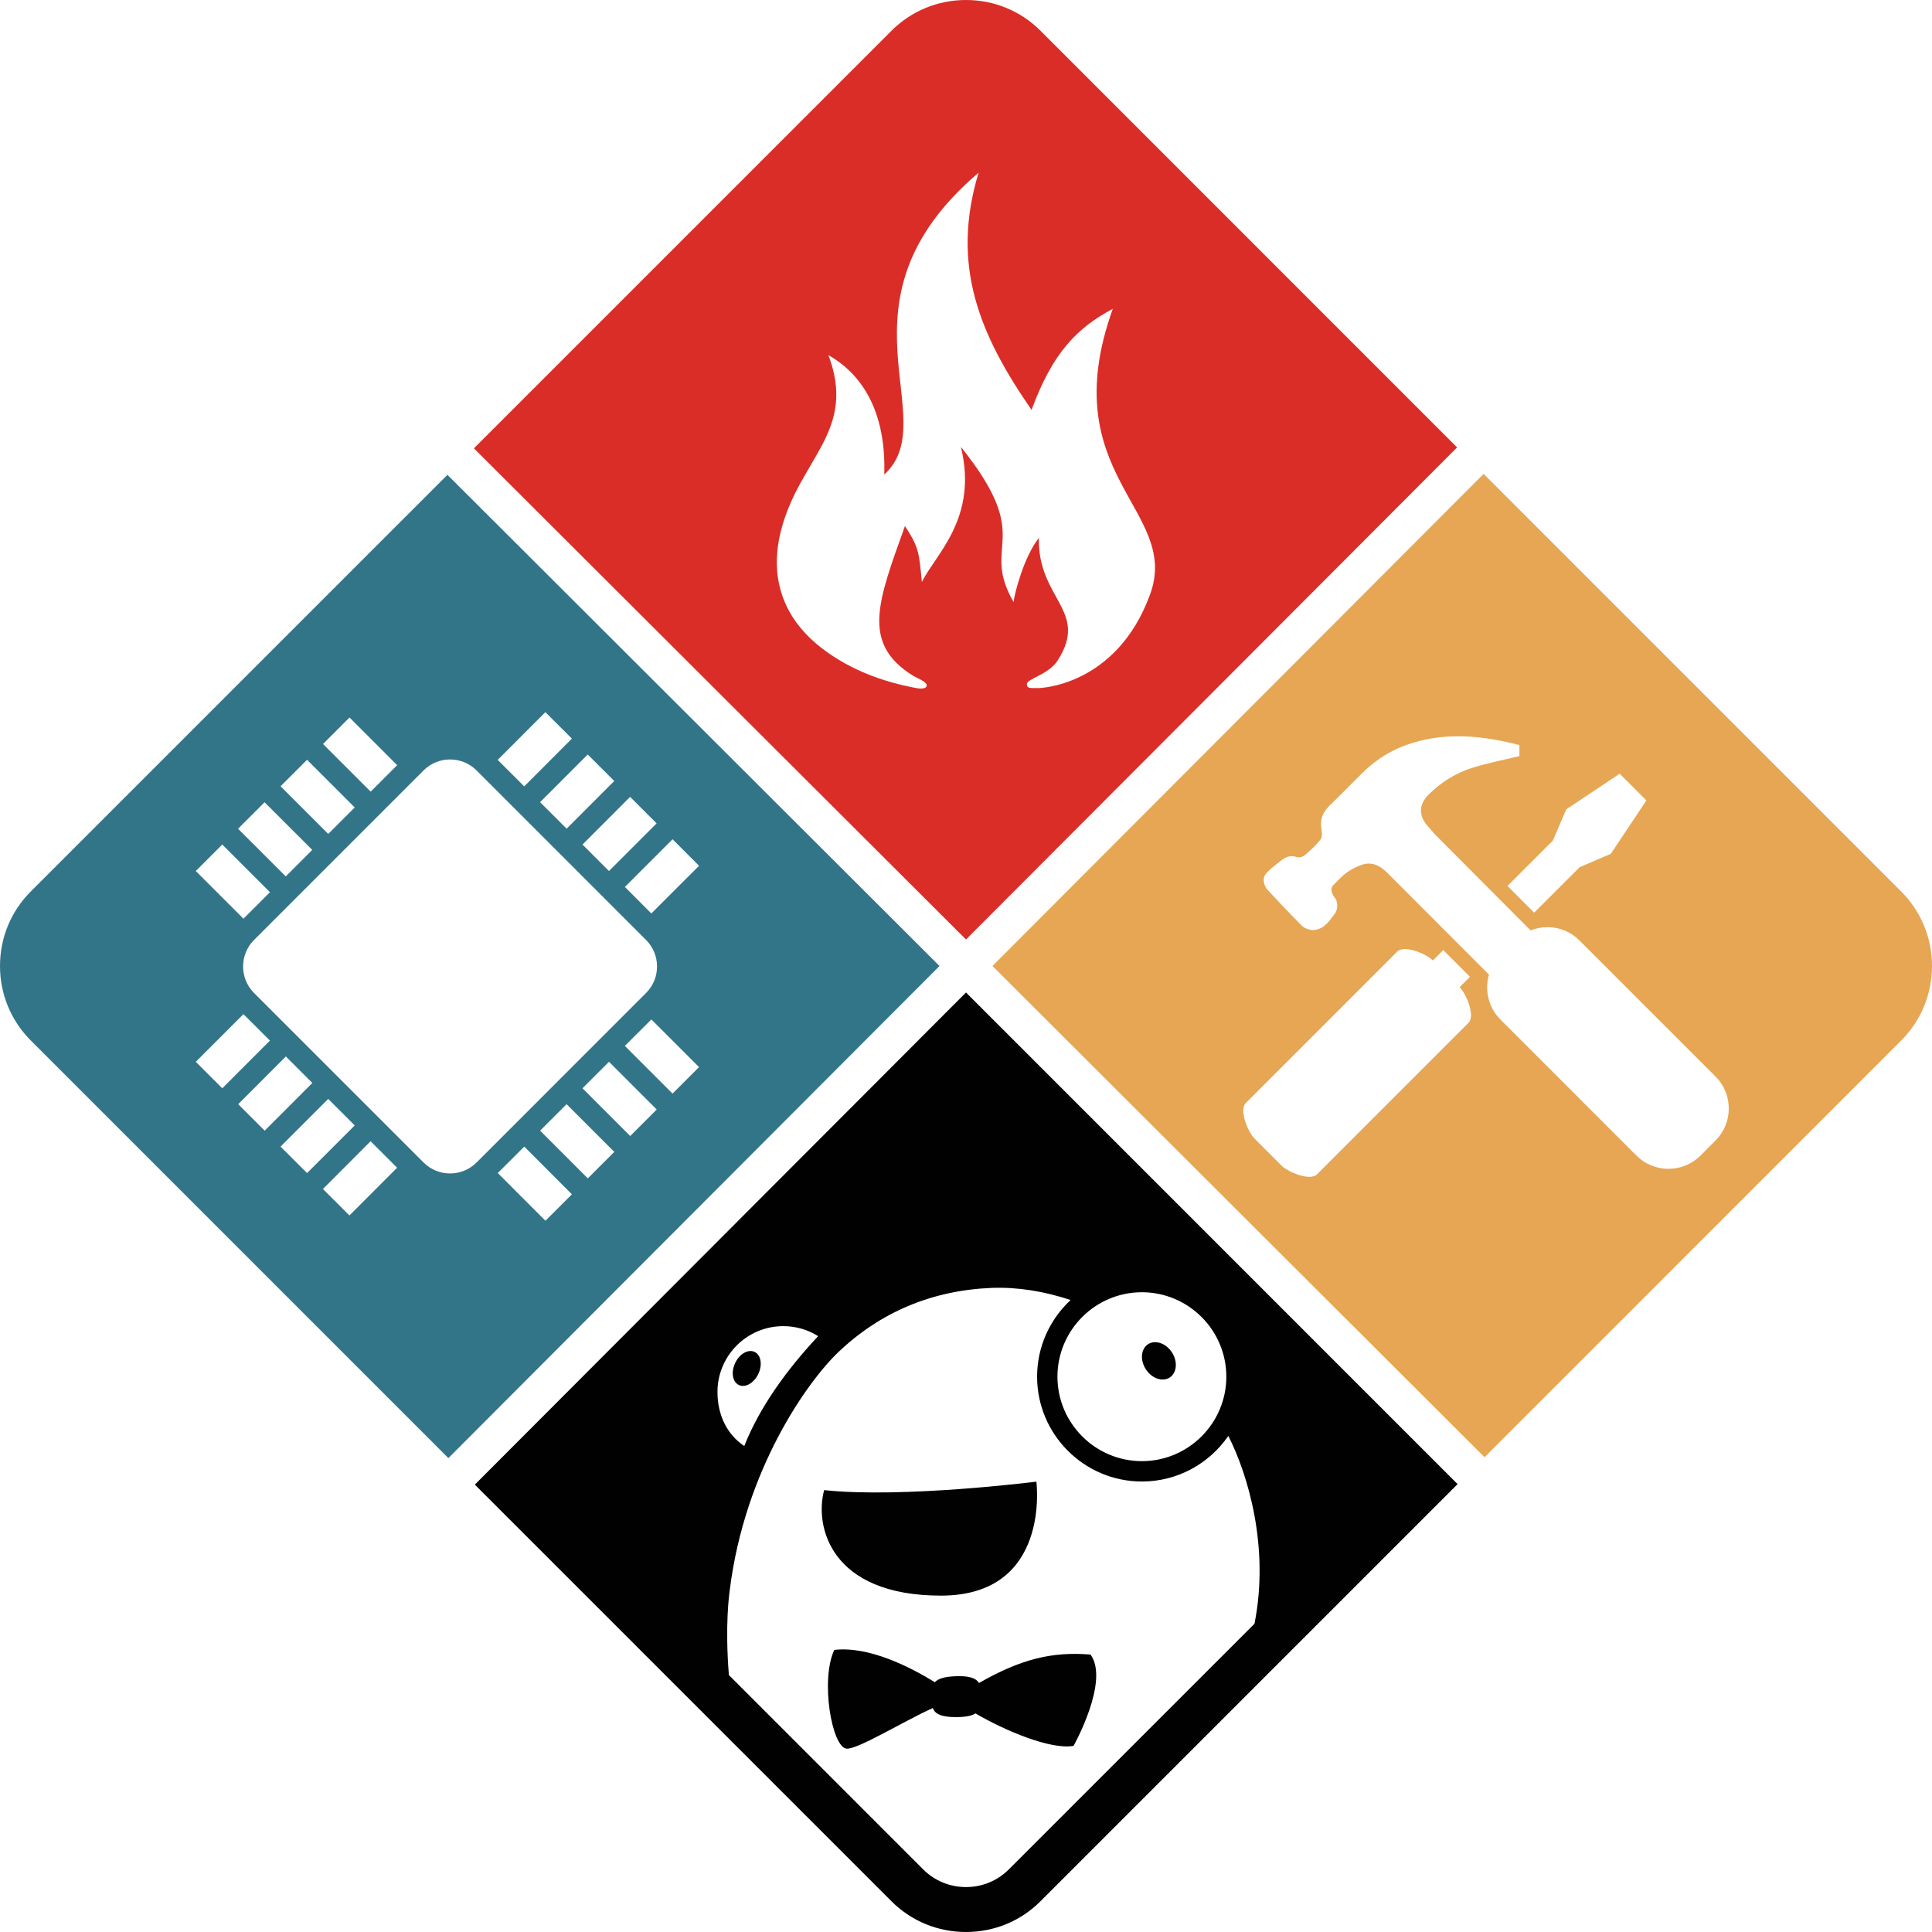 <?xml version="1.0" encoding="utf-8"?>
<!-- Generator: Adobe Illustrator 16.0.0, SVG Export Plug-In . SVG Version: 6.00 Build 0)  -->
<!DOCTYPE svg PUBLIC "-//W3C//DTD SVG 1.1//EN" "http://www.w3.org/Graphics/SVG/1.1/DTD/svg11.dtd">
<svg version="1.1" id="Layer_1" xmlns="http://www.w3.org/2000/svg" xmlns:xlink="http://www.w3.org/1999/xlink" x="0px" y="0px"
	 width="100px" height="100px" viewBox="0 0 100 100" enable-background="new 0 0 100 100" xml:space="preserve">
<path fill="#E6A653" d="M98.402,46.14l-21.61-21.612L51.369,50L76.84,75.425l21.563-21.565C99.432,52.829,100,51.458,100,50
	C100,48.54,99.432,47.17,98.402,46.14z M81.068,41.891l2.767-1.844l1.383,1.383l-1.844,2.765l-1.612,0.691l-2.354,2.354
	c-0.459-0.46-0.926-0.929-1.381-1.385l2.352-2.351L81.068,41.891z M76.012,52.939l-7.845,7.846c-0.36,0.359-1.498-0.115-1.844-0.461
	l-1.382-1.383c-0.346-0.346-0.821-1.484-0.461-1.844l7.844-7.845c0.361-0.36,1.496,0.115,1.843,0.46l0.536-0.537
	c0.247,0.248,0.506,0.507,0.787,0.789l0.596,0.596l-0.536,0.535C75.895,51.441,76.37,52.579,76.012,52.939z M88.797,59.031
	l-0.779,0.781c-0.443,0.441-1.033,0.687-1.658,0.687c-0.627,0-1.217-0.244-1.658-0.687l-7.04-7.041
	c-0.442-0.442-0.687-1.033-0.687-1.658c0-0.229,0.032-0.451,0.096-0.665c-1.49-1.492-4.975-4.979-5.018-5.024
	c-0.478-0.5-0.934-0.93-1.681-0.621c-0.681,0.281-0.892,0.543-1.353,1.002c-0.226,0.226-0.023,0.546,0.078,0.669
	c0.104,0.121,0.209,0.524-0.009,0.818c-0.278,0.373-0.548,0.795-1.062,0.844c-0.207,0.019-0.486-0.071-0.633-0.213
	c-0.677-0.668-1.652-1.725-1.785-1.866s-0.334-0.548-0.078-0.842c0.182-0.208,0.354-0.334,0.566-0.508
	c0.422-0.344,0.646-0.469,1.01-0.35c0.274,0.09,0.479-0.132,0.672-0.309c0.306-0.275,0.396-0.375,0.562-0.583
	c0.296-0.375-0.347-0.92,0.462-1.755c0.602-0.57,1.17-1.173,1.764-1.75c0.725-0.708,1.574-1.213,2.545-1.509
	c1.854-0.565,3.688-0.36,5.533,0.113c0,0.227,0,0.428,0,0.572c-0.845,0.205-1.656,0.36-2.438,0.606
	c-0.857,0.27-1.618,0.746-2.26,1.385c-0.52,0.518-0.528,1.083-0.049,1.631c0.129,0.148,0.26,0.294,0.396,0.45
	c0.04,0.045,3.396,3.412,4.93,4.949c0.273-0.109,0.568-0.168,0.871-0.168c0.627,0,1.217,0.244,1.657,0.687l7.041,7.04
	C89.71,56.629,89.71,58.115,88.797,59.031z"/>
<path fill="#327589" d="M23.159,24.577L1.596,46.14C0.565,47.171,0,48.54,0,50c0,1.458,0.567,2.83,1.597,3.859l21.611,21.613
	L48.629,50L23.159,24.577z M36.183,44.812l-2.47,2.468l-1.37-1.371l2.469-2.468L36.183,44.812z M33.986,42.617l-2.466,2.468
	l-1.371-1.371l2.466-2.468L33.986,42.617z M31.794,40.424l-2.466,2.468l-1.373-1.371l2.466-2.469L31.794,40.424z M28.228,36.861
	l1.373,1.371l-2.467,2.471l-1.373-1.371L28.228,36.861z M18.091,37.138l2.466,2.467l-1.371,1.371l-2.467-2.467L18.091,37.138z
	 M15.893,39.327l2.467,2.467l-1.371,1.37l-2.467-2.467L15.893,39.327z M13.694,41.524l2.468,2.467l-1.371,1.372l-2.469-2.467
	L13.694,41.524z M11.505,43.713l2.468,2.468l-1.371,1.371l-2.468-2.468L11.505,43.713z M10.134,54.959l2.467-2.467l1.371,1.369
	l-2.467,2.469L10.134,54.959z M12.329,57.152l2.467-2.469l1.371,1.371L13.7,58.523L12.329,57.152z M14.521,59.348l2.468-2.468
	l1.372,1.371l-2.468,2.468L14.521,59.348z M18.087,62.913l-1.372-1.371l2.467-2.472l1.373,1.371L18.087,62.913z M23.295,60.738
	c-0.517,0-1.005-0.202-1.372-0.569l-8.774-8.772c-0.755-0.758-0.755-1.987,0-2.744l8.774-8.775c0.367-0.366,0.855-0.568,1.372-0.568
	s1.004,0.202,1.372,0.568l8.773,8.775c0.366,0.366,0.568,0.853,0.568,1.372c0,0.518-0.202,1.004-0.568,1.372l-8.772,8.773
	C24.3,60.536,23.813,60.738,23.295,60.738z M28.232,63.186l-2.467-2.469l1.371-1.369l2.466,2.469L28.232,63.186z M30.424,60.992
	l-2.468-2.469l1.371-1.371l2.468,2.469L30.424,60.992z M32.619,58.8l-2.469-2.47l1.372-1.373l2.469,2.471L32.619,58.8z
	 M34.81,56.604l-2.467-2.468l1.372-1.37l2.467,2.467L34.81,56.604z"/>
<path fill="#DB2D27" d="M53.857,1.592C52.831,0.566,51.46,0,50,0c-1.461,0-2.833,0.566-3.859,1.594L24.53,23.206L50,48.628
	l25.42-25.471L53.857,1.592z M53.658,35.616c-0.219-0.02-0.518,0.062-0.506-0.212c0.011-0.275,1.123-0.484,1.589-1.213
	c1.661-2.589-1.054-3.19-0.966-6.352c-0.791,0.996-1.274,2.92-1.313,3.323c-1.76-3.058,1.164-3.176-2.727-8.033
	c0.907,3.696-1.317,5.559-2.019,6.995c-0.146-1.523-0.155-1.796-0.876-2.897c-1.384,3.872-2.275,6.046,0.381,7.725
	c0.189,0.125,0.793,0.338,0.743,0.549c-0.049,0.21-0.49,0.124-0.606,0.101c-1.7-0.328-3.295-0.918-4.698-1.958
	c-2.146-1.589-2.905-3.788-2.188-6.36c1.002-3.599,3.87-5.011,2.408-8.901c2.017,1.146,2.984,3.313,2.888,6.18
	c3.167-2.896-2.977-8.924,4.883-15.625c-1.452,4.798,0.039,8.368,2.742,12.278c1.102-3.002,2.389-4.26,4.205-5.231
	c-3.103,8.638,3.537,10.394,1.93,14.782C57.807,35.474,53.88,35.634,53.658,35.616z"/>
<path fill="#010101" d="M50.672,87.111c-0.139-0.23-0.453-0.375-1.17-0.351c-0.635,0.021-0.953,0.132-1.114,0.31
	c-1.276-0.786-3.419-1.881-5.208-1.67c-0.729,1.58-0.116,5.041,0.636,5.109c0.562,0.055,2.904-1.393,4.466-2.101
	c0.104,0.286,0.399,0.473,1.221,0.47c0.499-0.005,0.803-0.072,0.989-0.191c1.529,0.896,3.898,1.889,5.076,1.679
	c0,0,1.879-3.351,0.879-4.726C54.443,85.475,52.837,85.877,50.672,87.111z M39.061,69.977c0.33,0.158,0.414,0.67,0.188,1.142
	c-0.227,0.472-0.678,0.728-1.008,0.567c-0.33-0.158-0.414-0.67-0.187-1.141C38.28,70.07,38.731,69.816,39.061,69.977z
	 M60.658,69.998c0.31,0.475,0.259,1.057-0.112,1.301c-0.373,0.242-0.926,0.055-1.235-0.423c-0.311-0.474-0.26-1.056,0.111-1.299
	C59.795,69.335,60.348,69.521,60.658,69.998z M50,51.371L24.578,76.844l21.563,21.563C47.168,99.436,48.54,100,50,100
	c1.459,0,2.833-0.564,3.857-1.594l21.588-21.588L50,51.371z M59.104,66.886c2.408,0,4.371,1.962,4.371,4.371
	s-1.961,4.372-4.371,4.372c-2.408,0-4.371-1.963-4.371-4.372C54.734,68.848,56.695,66.886,59.104,66.886z M40.543,68.641
	c0.649,0,1.268,0.18,1.804,0.519c-0.006,0.006-0.013,0.016-0.02,0.021c-1.583,1.692-3.007,3.643-3.803,5.666
	c-0.927-0.621-1.388-1.652-1.388-2.801C37.137,70.167,38.664,68.641,40.543,68.641z M52.214,96.762
	c-0.59,0.588-1.375,0.912-2.213,0.912c-0.84,0-1.626-0.324-2.215-0.912L37.727,86.701c-0.208-2.585,0.014-4.155,0.044-4.395
	c0.781-6.272,4.05-10.832,5.642-12.34c2.186-2.07,4.854-3.182,7.927-3.305c1.33-0.049,2.717,0.176,4.073,0.628
	c-1.063,0.994-1.733,2.401-1.733,3.966c0,2.992,2.434,5.428,5.426,5.428c1.854,0,3.49-0.936,4.472-2.359
	c1.016,1.996,2.141,5.76,1.354,9.722L52.214,96.762z M48.704,82.589c5.721,0,4.938-5.899,4.938-5.899s-6.929,0.875-10.984,0.438
	C42.151,78.997,42.982,82.589,48.704,82.589z"/>
</svg>
